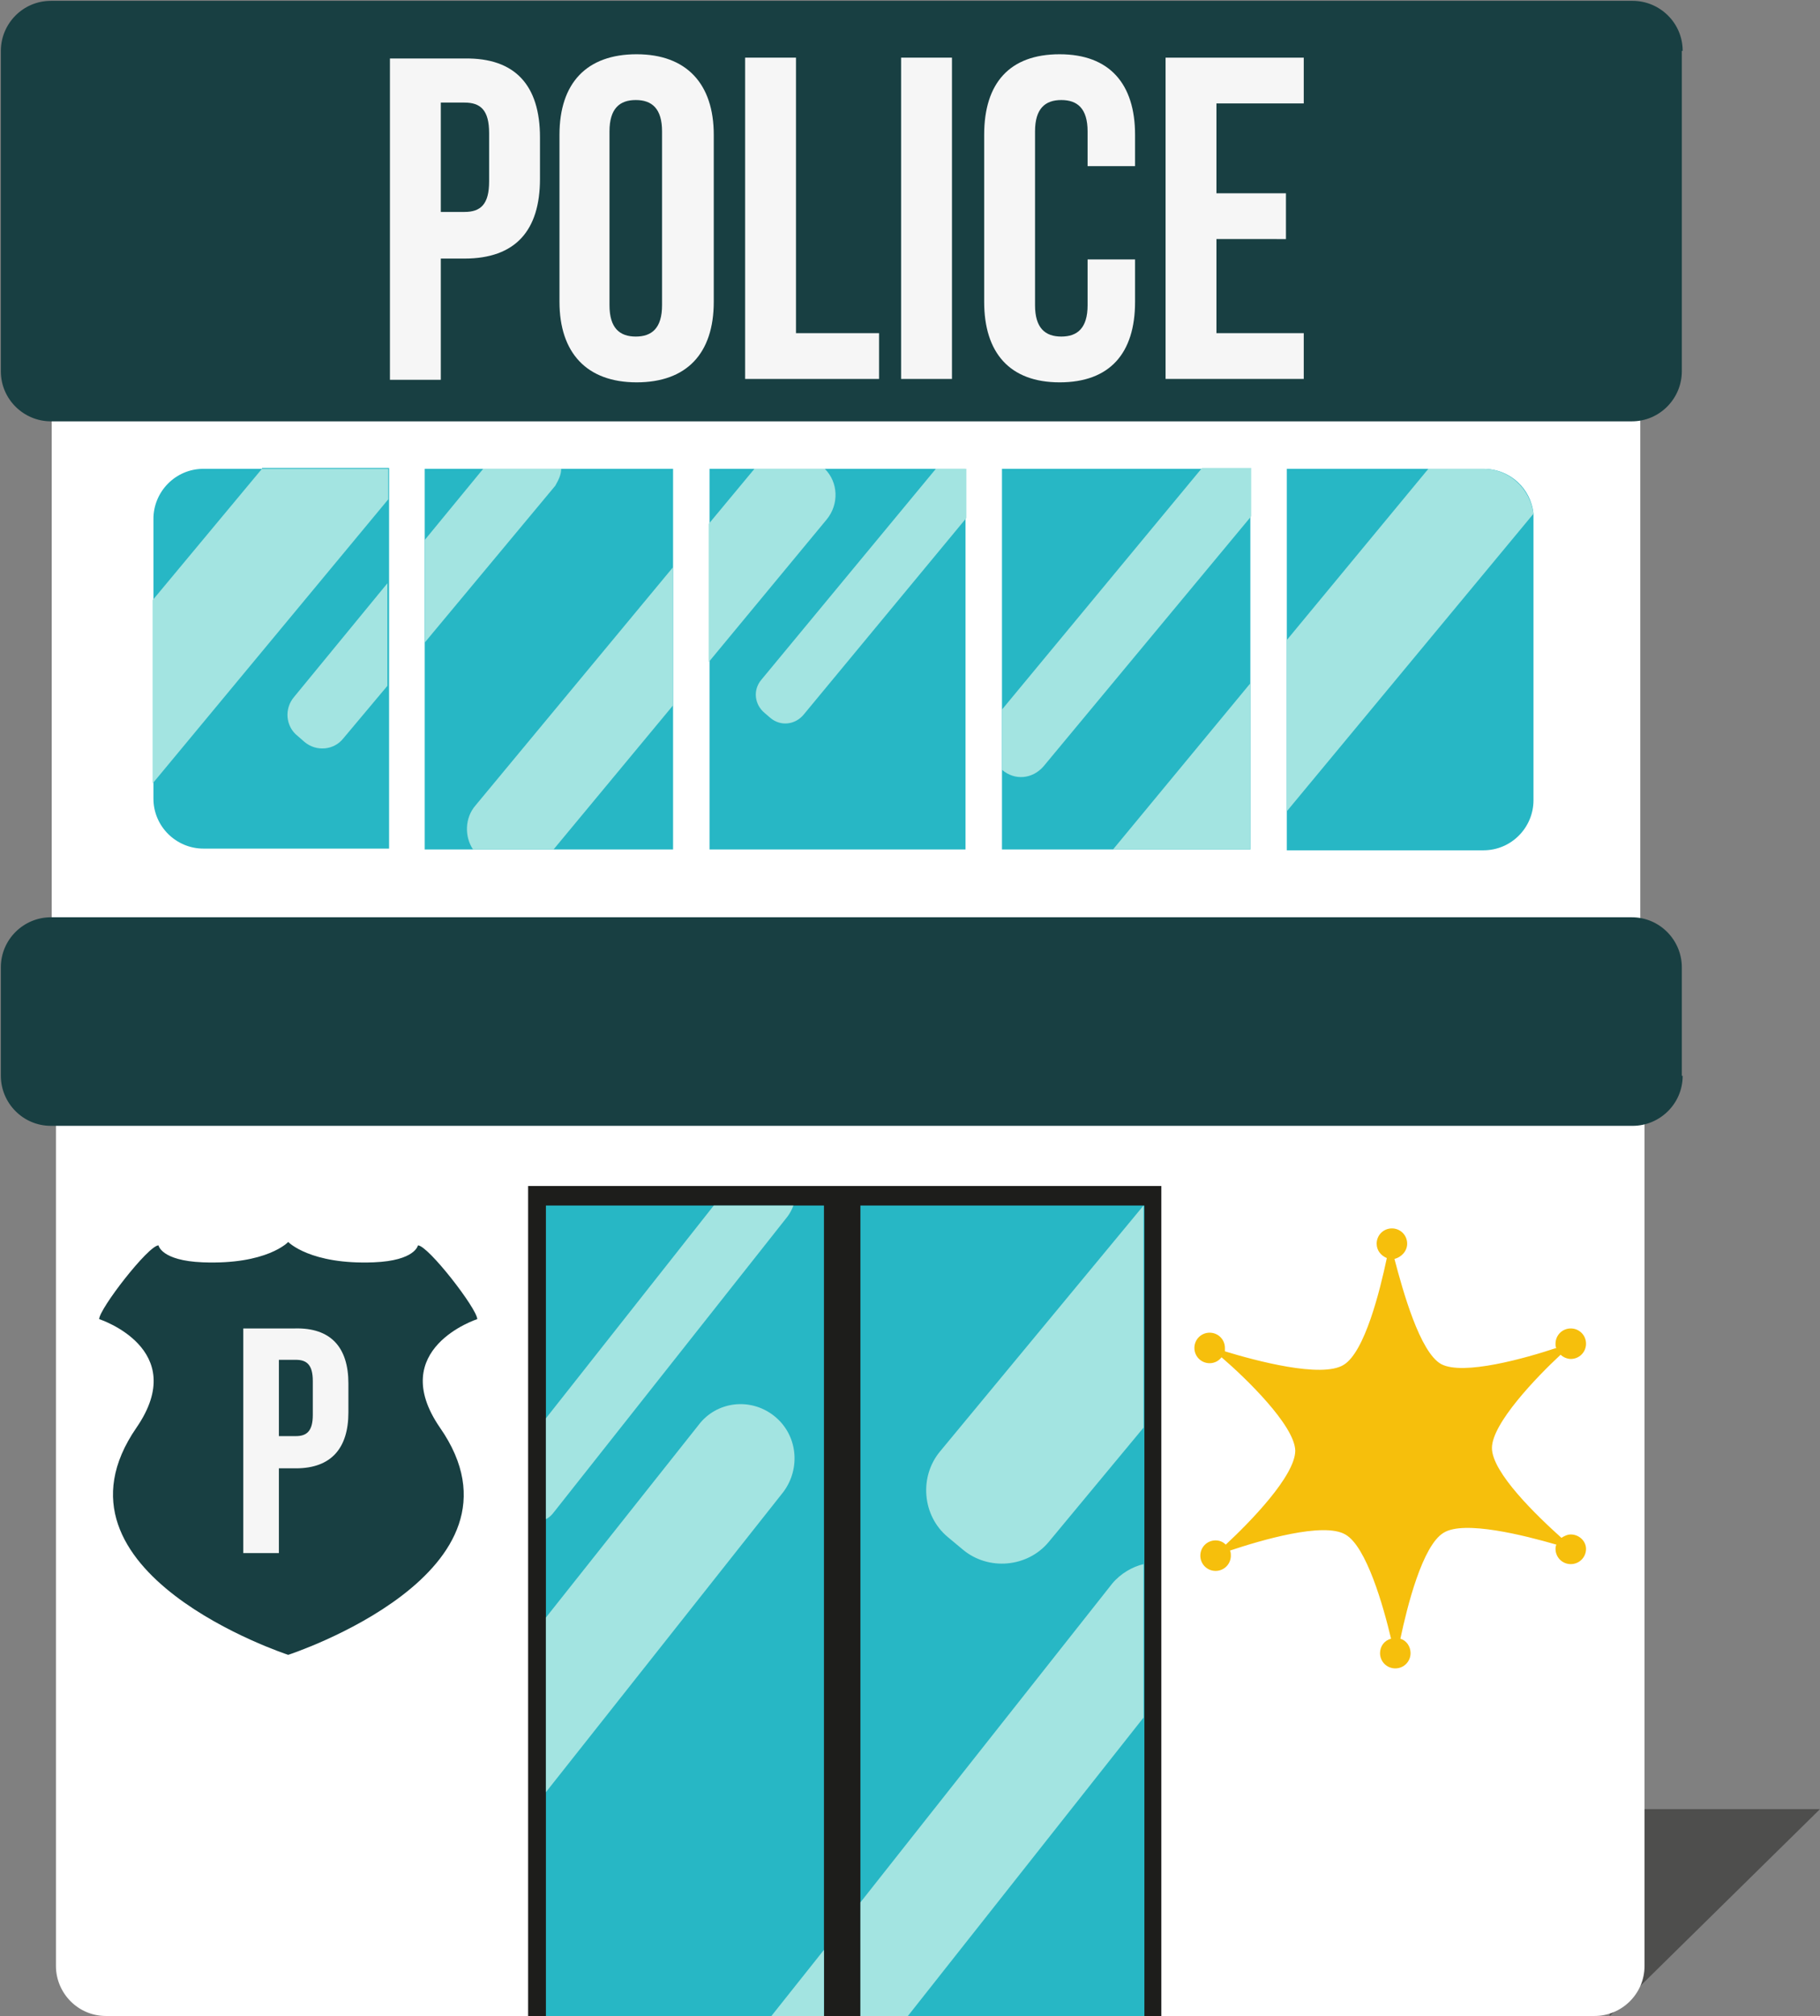 <?xml version="1.0" encoding="utf-8"?>
<!-- Generator: Adobe Illustrator 19.0.0, SVG Export Plug-In . SVG Version: 6.00 Build 0)  -->
<svg version="1.1" id="Layer_1" xmlns="http://www.w3.org/2000/svg" xmlns:xlink="http://www.w3.org/1999/xlink" x="0px" y="0px"
	 viewBox="-141.7 280.6 214.7 237.8" style="enable-background:new -141.7 280.6 214.7 237.8;" xml:space="preserve">
<rect x="-141.7" y="280.6" width="214.7" height="237.8" fill="#808080" stroke="none"/>
<style type="text/css">
	.st0{opacity:0.5;fill:#1D1D1B;}
	.st1{fill:#FFFFFF;}
	.st2{fill:#183F42;}
	.st3{fill:#27B7C5;}
	.st4{fill:#A3E4E1;}
	.st5{fill:#F6F6F6;}
	.st6{fill:#1D1D1B;}
	.st7{fill:#F6BF0C;}
</style>
<g id="Police_Station">
	<g id="Building_14_">
		<polygon class="st0" points="48.2,518.4 73,494 48.2,494 		"/>
		<path class="st1" d="M52.3,512.5c0,3.3-2.7,5.9-5.9,5.9h-175.6c-3.3,0-5.9-2.7-5.9-5.9V408.2c0-3.3,2.7-5.9,5.9-5.9H46.4
			c3.3,0,5.9,2.7,5.9,5.9V512.5z"/>
		<path class="st1" d="M51.8,320.9c0-3.3-2.7-5.9-5.9-5.9h-175.6c-3.3,0-5.9,2.7-5.9,5.9V393c0,3.3,2.7,5.9,5.9,5.9H45.9
			c3.3,0,5.9-2.7,5.9-5.9V320.9z"/>
		<path class="st2" d="M56.8,286.6c0-3.3-2.7-5.9-5.9-5.9h-186.6c-3.3,0-5.9,2.7-5.9,5.9v37.8c0,3.3,2.7,5.9,5.9,5.9H50.8
			c3.3,0,5.9-2.7,5.9-5.9V286.6z"/>
		<path class="st2" d="M56.8,407.5c0,3.3-2.7,5.9-5.9,5.9h-186.6c-3.3,0-5.9-2.7-5.9-5.9v-12.8c0-3.3,2.7-5.9,5.9-5.9H50.8
			c3.3,0,5.9,2.7,5.9,5.9V407.5z"/>
		<g>
			<path class="st3" d="M-110.8,335.9h-6.9c-3.3,0-5.9,2.7-5.9,5.9v9.6V373v1.8c0,3.3,2.7,5.9,5.9,5.9h21.9v-19.3v-12.1v-9.9v-3.6
				H-110.8z"/>
			<path class="st4" d="M-95.9,339.5v-3.6h-14.9l-12.9,15.5V373c0,0,0.1-0.1,0.1-0.1L-95.9,339.5z"/>
			<polygon class="st3" points="-75.5,335.9 -84.7,335.9 -91.6,335.9 -91.6,344.2 -91.6,356.3 -91.6,380.8 -85.9,380.8 -76.4,380.8 
				-62.3,380.8 -62.3,363.8 -62.3,347.5 -62.3,335.9 			"/>
			<path class="st4" d="M-75.5,335.9h-9.2l-6.9,8.4v12.1l15.4-18.5C-75.8,337.2-75.5,336.6-75.5,335.9z"/>
			<path class="st4" d="M-107,362.8c-1.2,1.4-1,3.5,0.4,4.6l0.8,0.7c1.4,1.2,3.5,1,4.6-0.4l5.2-6.2v-12.1L-107,362.8z"/>
			<path class="st4" d="M-85.6,375.6c-1.3,1.5-1.3,3.7-0.3,5.2h9.5l14.1-17v-16.3L-85.6,375.6z"/>
			<polygon class="st3" points="-31.3,335.9 -44.4,335.9 -52.7,335.9 -58,335.9 -58,342.4 -58,358.6 -58,380.8 -27.8,380.8 
				-27.8,341.7 -27.8,335.9 			"/>
			<path class="st4" d="M-44.4,335.9h-8.3l-5.4,6.5v16.3l13.9-16.8C-42.7,340.1-42.8,337.5-44.4,335.9z"/>
			<polygon class="st3" points="0.1,335.9 -23.5,335.9 -23.5,364.3 -23.5,371.5 -23.5,380.8 -10.4,380.8 5.8,380.8 5.8,361.2 
				5.8,341.6 5.8,335.9 			"/>
			<path class="st4" d="M-31.3,335.9l-20.6,24.9c-1,1.2-0.8,2.9,0.4,3.9l0.7,0.6c1.2,1,2.9,0.8,3.9-0.4l19.2-23.2v-5.8H-31.3z"/>
			<path class="st4" d="M-18.6,371l24.5-29.5v-5.7H0.1l-23.6,28.5v7.1l0,0C-22,372.7-19.9,372.5-18.6,371z"/>
			<path class="st3" d="M39.2,341.2c-0.3-3-2.8-5.3-5.9-5.3h-6.5H10.1v20.2v20.2v4.6h23.2c3.3,0,5.9-2.7,5.9-5.9v-33.1
				C39.2,341.6,39.2,341.4,39.2,341.2z"/>
			<polygon class="st4" points="5.8,361.2 -10.4,380.8 5.8,380.8 			"/>
			<path class="st4" d="M33.3,335.9h-6.5l-16.7,20.2v20.2l29.1-35.1C38.8,338.2,36.3,335.9,33.3,335.9z"/>
		</g>
		<g>
			<path class="st5" d="M-78,296.8v4.9c0,6.1-2.9,9.4-8.9,9.4h-2.8v14.3h-6v-37.9h8.8C-80.9,287.4-78,290.7-78,296.8z M-89.7,292.8
				v12.8h2.8c1.9,0,2.9-0.9,2.9-3.6v-5.7c0-2.7-1-3.6-2.9-3.6H-89.7z"/>
			<path class="st5" d="M-75.7,296.5c0-6.1,3.2-9.5,9.1-9.5s9.1,3.5,9.1,9.5v19.7c0,6.1-3.2,9.5-9.1,9.5s-9.1-3.5-9.1-9.5V296.5z
				 M-69.8,316.6c0,2.7,1.2,3.7,3.1,3.7c1.9,0,3.1-1,3.1-3.7v-20.5c0-2.7-1.2-3.7-3.1-3.7c-1.9,0-3.1,1-3.1,3.7V316.6z"/>
			<path class="st5" d="M-53.8,287.4h6v32.5h9.8v5.4h-15.8V287.4z"/>
			<path class="st5" d="M-35.4,287.4h6v37.9h-6V287.4z"/>
			<path class="st5" d="M-7.8,311.2v5c0,6.1-3,9.5-8.9,9.5c-5.9,0-8.9-3.5-8.9-9.5v-19.7c0-6.1,3-9.5,8.9-9.5c5.9,0,8.9,3.5,8.9,9.5
				v3.7h-5.6v-4.1c0-2.7-1.2-3.7-3.1-3.7c-1.9,0-3.1,1-3.1,3.7v20.5c0,2.7,1.2,3.7,3.1,3.7c1.9,0,3.1-1,3.1-3.7v-5.4H-7.8z"/>
			<path class="st5" d="M1.8,303.4H10v5.4H1.8v11.1h10.3v5.4H-4.2v-37.9h16.3v5.4H1.8V303.4z"/>
		</g>
		<polygon class="st6" points="-79.4,420.5 -79.4,518.4 -44.5,518.4 -40.2,518.4 -4.7,518.4 -4.7,420.5 		"/>
		<polygon class="st3" points="-40.2,422.8 -40.2,505 -40.2,518.4 -34.5,518.4 -6.7,518.4 -6.7,483.2 -6.7,465.1 -6.7,422.8 		"/>
		<path class="st4" d="M-30.8,451.8c-2.5,3-2.1,7.6,0.9,10.1l1.8,1.5c3,2.5,7.6,2.1,10.1-0.9l11.2-13.5v-26.2L-30.8,451.8z"/>
		<polygon class="st3" points="-48.1,422.8 -57.5,422.8 -77.3,422.8 -77.3,447.8 -77.3,459.8 -77.3,471.4 -77.3,492 -77.3,518.4 
			-50.7,518.4 -44.5,518.4 -44.5,510.6 -44.5,422.8 		"/>
		<path class="st4" d="M-76.3,458.9l27.5-34.8c0.3-0.4,0.5-0.8,0.7-1.3h-9.4l-19.8,25.1v11.9C-76.9,459.6-76.6,459.3-76.3,458.9z"/>
		<path class="st4" d="M-50.4,447.6c-2.8-2.2-6.8-1.7-8.9,1.1l-18,22.7V492l28-35.4C-47.2,453.8-47.6,449.8-50.4,447.6z"/>
		<polygon class="st4" points="-44.5,510.6 -50.7,518.4 -44.5,518.4 		"/>
		<path class="st4" d="M-10.5,467.4L-40.2,505v13.4h5.6l27.8-35.2v-18.1C-8.1,465.4-9.5,466.2-10.5,467.4z"/>
		<g>
			<path class="st7" d="M43.6,461.6c-0.4,0-0.8,0.2-1.1,0.4c-2.9-2.6-8.2-7.7-8.2-10.6c0-2.9,5.3-8.4,8.1-11
				c0.3,0.3,0.8,0.5,1.2,0.5c1,0,1.8-0.8,1.8-1.8c0-1-0.8-1.8-1.8-1.8c-1,0-1.8,0.8-1.8,1.8c0,0.2,0,0.4,0.1,0.5
				c-3.6,1.2-11,3.3-13.6,1.9c-2.5-1.4-4.5-8.6-5.5-12.4c0.8-0.2,1.5-0.9,1.5-1.8c0-1-0.8-1.8-1.8-1.8c-1,0-1.8,0.8-1.8,1.8
				c0,0.8,0.5,1.4,1.2,1.7c-0.8,3.8-2.6,11.1-5.1,12.6c-2.6,1.6-10.4-0.5-14-1.6c0-0.1,0-0.3,0-0.4c0-1-0.8-1.8-1.8-1.8
				c-1,0-1.8,0.8-1.8,1.8c0,1,0.8,1.8,1.8,1.8c0.6,0,1.1-0.3,1.4-0.7c2.8,2.4,8.6,8,8.7,11c0,3-5.4,8.5-8.2,11.1
				c-0.3-0.3-0.7-0.5-1.2-0.5c-1,0-1.8,0.8-1.8,1.8c0,1,0.8,1.8,1.8,1.8c1,0,1.8-0.8,1.8-1.8c0-0.2,0-0.4-0.1-0.6
				c3.6-1.2,11-3.4,13.6-1.9c2.5,1.4,4.5,8.5,5.4,12.3c-0.8,0.2-1.3,0.9-1.3,1.7c0,1,0.8,1.8,1.8,1.8c1,0,1.8-0.8,1.8-1.8
				c0-0.8-0.5-1.5-1.2-1.7c0.8-3.8,2.6-11,5.1-12.5c2.4-1.5,9.5,0.3,13.3,1.4c-0.1,0.2-0.1,0.4-0.1,0.5c0,1,0.8,1.8,1.8,1.8
				c1,0,1.8-0.8,1.8-1.8C45.4,462.4,44.6,461.6,43.6,461.6z"/>
		</g>
		<g>
			<path class="st2" d="M-85.4,436.2c0-1.2-5.8-8.7-7-8.7c0,0-0.3,1.8-5.2,2c-7.5,0.3-10.1-2.4-10.1-2.4s-2.5,2.7-10.1,2.4
				c-4.9-0.2-5.2-2-5.2-2c-1.2,0-7,7.5-7,8.7c0,0,10.8,3.5,4.4,12.8c-11.8,17.1,17.9,26.8,17.9,26.8s29.8-9.7,17.9-26.8
				C-96.2,439.7-85.4,436.2-85.4,436.2z"/>
			<g>
				<path class="st5" d="M-100.6,443.8v3.4c0,4.2-2,6.6-6.2,6.6h-2v10h-4.2v-26.5h6.1C-102.7,437.2-100.6,439.5-100.6,443.8z
					 M-108.8,441v9h2c1.3,0,2-0.6,2-2.5v-4c0-1.9-0.7-2.5-2-2.5H-108.8z"/>
			</g>
		</g>
	</g>
</g>
</svg>
